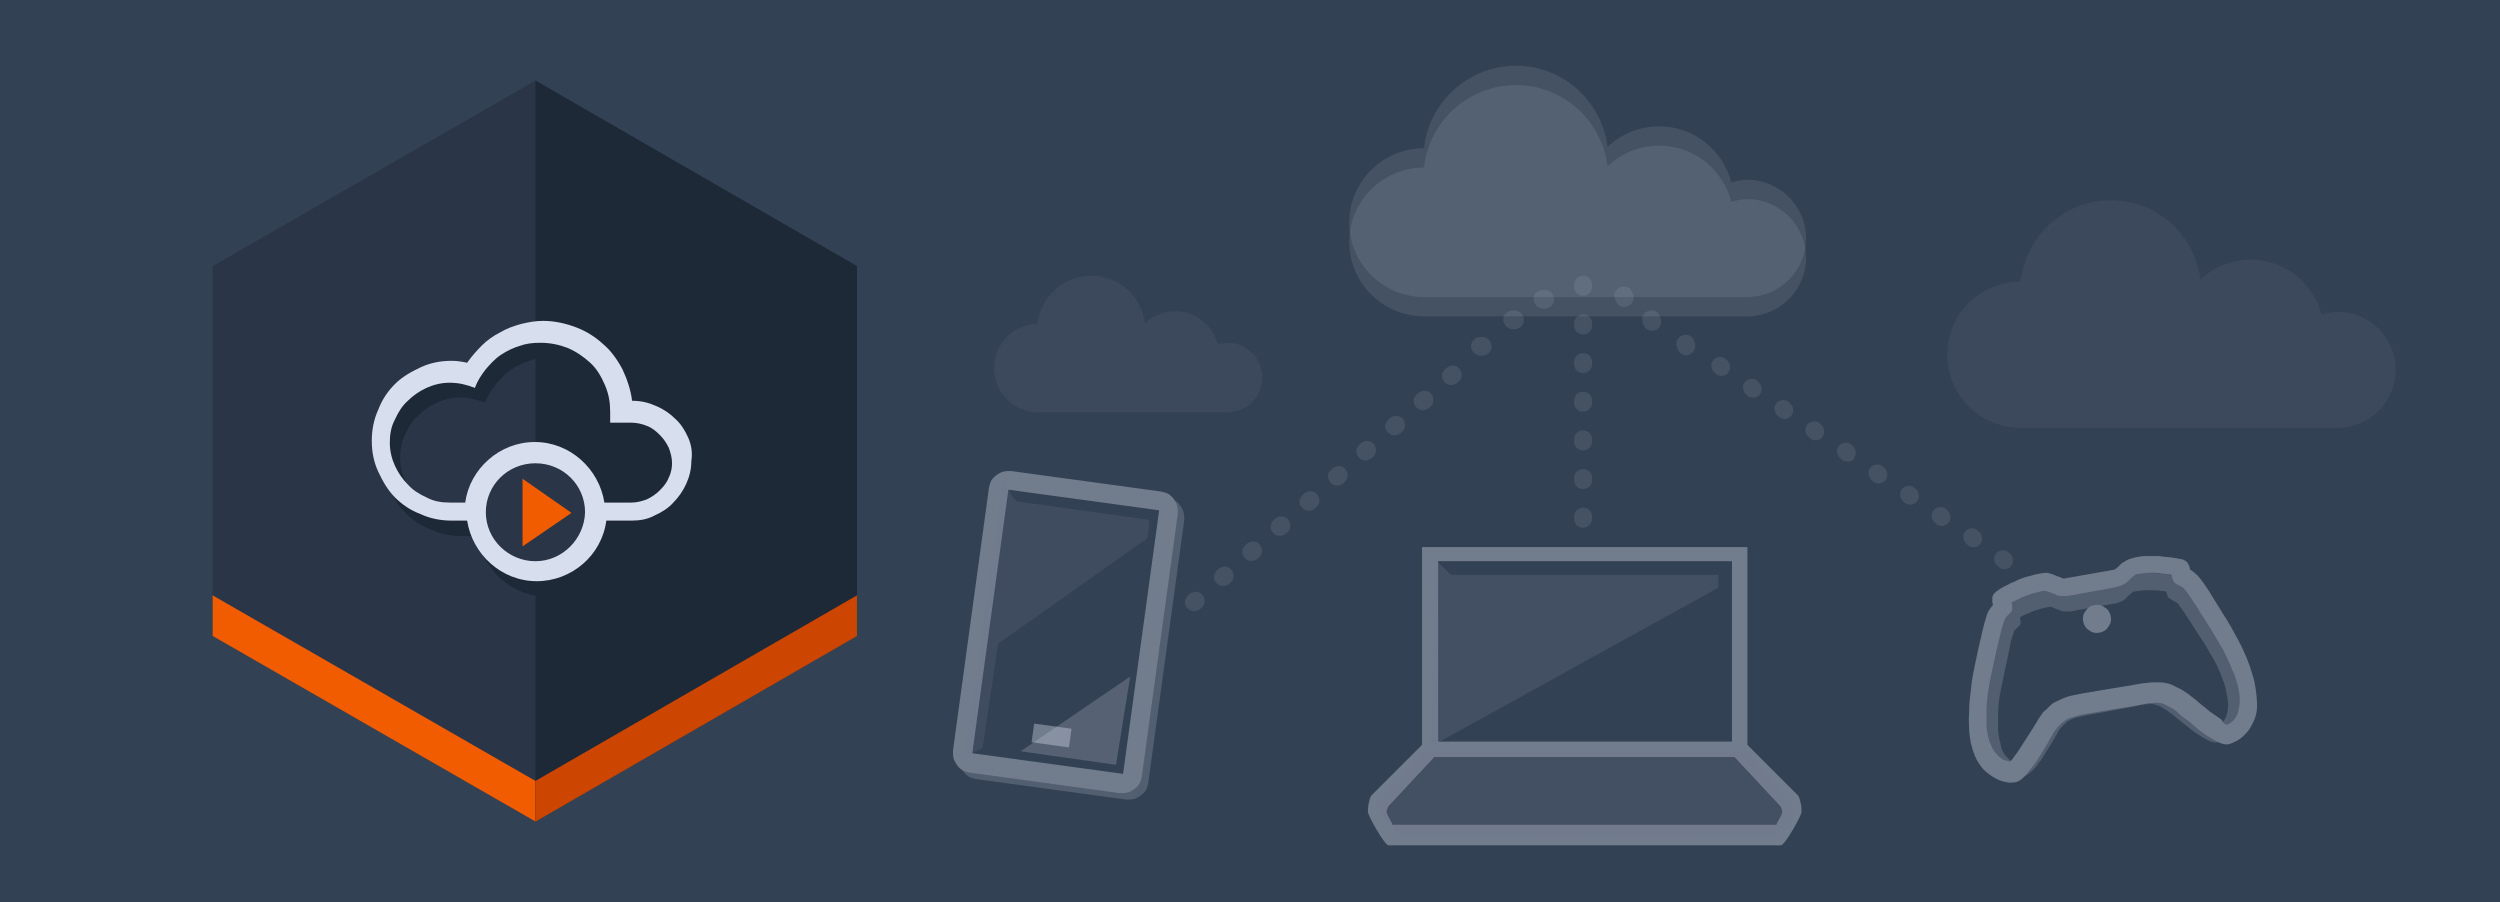<?xml version="1.0" encoding="utf-8"?>
<!-- Generator: Adobe Illustrator 21.1.0, SVG Export Plug-In . SVG Version: 6.00 Build 0)  -->
<svg version="1.1" id="Layer_1" xmlns="http://www.w3.org/2000/svg" xmlns:xlink="http://www.w3.org/1999/xlink" x="0px" y="0px"
	 viewBox="0 0 388 140" style="enable-background:new 0 0 388 140;" xml:space="preserve">
<style type="text/css">
	.st0{fill:#334154;}
	.st1{opacity:0.1;}
	.st2{fill:#E4EAF6;}
	.st3{opacity:5.000000e-02;}
	.st4{opacity:0.35;}
	.st5{opacity:0.5;fill:#E4EAF6;enable-background:new    ;}
	.st6{opacity:0.25;fill:#E4EAF6;enable-background:new    ;}
	.st7{opacity:0.2;fill:#E4EAF6;enable-background:new    ;}
	.st8{fill:#2A3548;}
	.st9{fill:#F25C00;}
	.st10{fill:#1E2937;}
	.st11{fill:#CC4602;}
	.st12{fill:#D7DEED;}
</style>
<rect class="st0" width="388" height="140"/>
<g class="st1">
	<g>
		<path class="st2" d="M221,26L221,26c0.8-7.2,6.9-12.8,14.3-12.8c7.3,0,13.3,5.5,14.2,12.6c2.1-2,4.9-3.2,8-3.2
			c5.4,0,9.9,3.7,11.2,8.7c0.8-0.2,1.7-0.4,2.5-0.4c5,0,9.1,4.1,9.1,9.1s-4.1,9.1-9.1,9.1c-3.5,0-45.1,0-50.2,0
			c-6.4,0-11.6-5.2-11.6-11.6C209.4,31.2,214.6,26,221,26z"/>
	</g>
</g>
<g class="st1">
	<g>
		<path class="st2" d="M221,23L221,23c0.8-7.2,6.9-12.8,14.3-12.8c7.3,0,13.3,5.5,14.2,12.6c2.1-2,4.9-3.2,8-3.2
			c5.4,0,9.9,3.7,11.2,8.7c0.8-0.2,1.7-0.4,2.5-0.4c5,0,9.1,4.1,9.1,9.1s-4.1,9.1-9.1,9.1c-3.5,0-45.1,0-50.2,0
			c-6.4,0-11.6-5.2-11.6-11.6C209.4,28.2,214.6,23,221,23z"/>
	</g>
</g>
<g class="st1">
	<path class="st2" d="M311.4,88.3c-0.4,0.1-0.8,0-1.1-0.2l-0.2-0.2c-0.6-0.4-0.8-1.3-0.4-1.9s1.3-0.8,1.9-0.4l0.2,0.2
		c0.6,0.4,0.8,1.3,0.4,1.9C312.1,88,311.8,88.2,311.4,88.3z M306.6,84.9c-0.4,0.1-0.8,0-1.1-0.2l-0.2-0.2c-0.6-0.4-0.8-1.3-0.4-1.9
		s1.3-0.8,1.9-0.4l0.2,0.2c0.6,0.4,0.8,1.3,0.4,1.9C307.2,84.7,306.9,84.9,306.6,84.9z M301.7,81.6c-0.4,0.1-0.8,0-1.1-0.2l-0.2-0.2
		c-0.6-0.4-0.8-1.3-0.4-1.9s1.3-0.8,1.9-0.4l0.2,0.2c0.6,0.4,0.8,1.3,0.4,1.9C302.3,81.3,302,81.5,301.7,81.6z M296.8,78.3
		c-0.4,0.1-0.8,0-1.1-0.2l-0.2-0.2c-0.6-0.4-0.8-1.3-0.4-1.9s1.3-0.8,1.9-0.4l0.2,0.2c0.6,0.4,0.8,1.3,0.4,1.9
		C297.4,78,297.1,78.2,296.8,78.3z M291.9,75c-0.4,0.1-0.8,0-1.1-0.2l-0.2-0.2c-0.6-0.4-0.8-1.3-0.4-1.9s1.3-0.8,1.9-0.4l0.2,0.2
		c0.6,0.4,0.8,1.3,0.4,1.9C292.6,74.7,292.2,74.9,291.9,75z M287,71.6c-0.4,0.1-0.8,0-1.1-0.2l-0.2-0.2c-0.6-0.4-0.8-1.3-0.4-1.9
		s1.3-0.8,1.9-0.4l0.2,0.2c0.6,0.4,0.8,1.3,0.4,1.9C287.7,71.4,287.4,71.6,287,71.6z M282.1,68.3c-0.4,0.1-0.8,0-1.1-0.2l-0.2-0.2
		c-0.6-0.4-0.8-1.3-0.4-1.9s1.3-0.8,1.9-0.4l0.2,0.2c0.6,0.4,0.8,1.3,0.4,1.9C282.8,68,282.5,68.2,282.1,68.3z M277.3,65
		c-0.4,0.1-0.8,0-1.1-0.2l-0.2-0.2c-0.6-0.4-0.8-1.3-0.4-1.9c0.4-0.6,1.3-0.8,1.9-0.4l0.2,0.2c0.6,0.4,0.8,1.3,0.4,1.9
		C277.9,64.7,277.6,64.9,277.3,65z M272.4,61.7c-0.4,0.1-0.8,0-1.1-0.2l-0.2-0.2c-0.6-0.4-0.8-1.3-0.4-1.9c0.4-0.6,1.3-0.8,1.9-0.4
		l0.2,0.2c0.6,0.4,0.8,1.3,0.4,1.9C273,61.4,272.7,61.6,272.4,61.7z M267.5,58.3c-0.4,0.1-0.8,0-1.1-0.2l-0.2-0.2
		c-0.6-0.4-0.8-1.3-0.4-1.9c0.4-0.6,1.3-0.8,1.9-0.4l0.2,0.2c0.6,0.4,0.8,1.3,0.4,1.9C268.1,58.1,267.8,58.3,267.5,58.3z M262,55.1
		c-0.8,0.2-1.5-0.3-1.7-1.1l-0.1-0.3c-0.2-0.8,0.3-1.5,1.1-1.7c0.8-0.2,1.5,0.3,1.7,1.1l0.1,0.3C263.2,54.2,262.7,54.9,262,55.1z
		 M256.7,51.3c-0.8,0.2-1.5-0.3-1.7-1.1l-0.1-0.3c-0.2-0.8,0.3-1.5,1.1-1.7c0.8-0.2,1.5,0.3,1.7,1.1l0.1,0.3
		C257.9,50.4,257.5,51.2,256.7,51.3z M252.4,47.6c-0.8,0.2-1.5-0.3-1.7-1.1l-0.1-0.3c-0.2-0.8,0.3-1.5,1.1-1.7s1.5,0.3,1.7,1.1
		l0.1,0.3C253.7,46.6,253.2,47.4,252.4,47.6z"/>
</g>
<g class="st1">
	<path class="st2" d="M245.7,81.9c-0.8,0-1.4-0.6-1.4-1.4v-0.3c0-0.8,0.6-1.4,1.4-1.4s1.4,0.6,1.4,1.4v0.3
		C247.1,81.2,246.5,81.9,245.7,81.9z M245.7,75.9c-0.8,0-1.4-0.6-1.4-1.4v-0.3c0-0.8,0.6-1.4,1.4-1.4s1.4,0.6,1.4,1.4v0.3
		C247.1,75.3,246.5,75.9,245.7,75.9z M245.7,69.9c-0.8,0-1.4-0.6-1.4-1.4v-0.3c0-0.8,0.6-1.4,1.4-1.4s1.4,0.6,1.4,1.4v0.3
		C247.1,69.3,246.5,69.9,245.7,69.9z M245.7,63.9c-0.8,0-1.4-0.6-1.4-1.4v-0.3c0-0.8,0.6-1.4,1.4-1.4s1.4,0.6,1.4,1.4v0.3
		C247.1,63.3,246.5,63.9,245.7,63.9z M245.7,57.9c-0.8,0-1.4-0.6-1.4-1.4v-0.3c0-0.8,0.6-1.4,1.4-1.4s1.4,0.6,1.4,1.4v0.3
		C247.1,57.3,246.5,57.9,245.7,57.9z M245.7,51.9c-0.8,0-1.4-0.6-1.4-1.4v-0.3c0-0.8,0.6-1.4,1.4-1.4s1.4,0.6,1.4,1.4v0.3
		C247.1,51.3,246.5,51.9,245.7,51.9z M245.7,45.9c-0.8,0-1.4-0.6-1.4-1.4v-0.3c0-0.8,0.6-1.4,1.4-1.4s1.4,0.6,1.4,1.4v0.3
		C247.1,45.3,246.5,45.9,245.7,45.9z"/>
</g>
<g class="st3">
	<g>
		<path class="st2" d="M313.6,43.7L313.6,43.7c0.8-7.1,6.7-12.6,14-12.6c7.2,0,13.1,5.4,13.9,12.3c2-1.9,4.8-3.1,7.8-3.1
			c5.3,0,9.7,3.6,11,8.5c0.8-0.2,1.6-0.4,2.5-0.4c5,0,9,4,9,9s-4,9-9,9c-3.5,0-44.2,0-49.2,0c-6.3,0-11.4-5.1-11.4-11.4
			C302.2,48.8,307.3,43.7,313.6,43.7z"/>
	</g>
</g>
<g class="st3">
	<g>
		<path class="st2" d="M161,50.3C161,50.3,161.1,50.3,161,50.3c0.5-4.2,4-7.5,8.4-7.5c4.3,0,7.8,3.2,8.3,7.4
			c1.2-1.2,2.9-1.9,4.7-1.9c3.2,0,5.8,2.2,6.6,5.1c0.5-0.1,1-0.2,1.5-0.2c3,0,5.4,2.4,5.4,5.4s-2.4,5.4-5.4,5.4
			c-2.1,0-26.4,0-29.4,0c-3.7,0-6.8-3-6.8-6.8C154.2,53.4,157.3,50.3,161,50.3z"/>
	</g>
</g>
<g class="st4">
	<path class="st5" d="M338.7,90.9c0.3,0.1,0.5,0.3,0.7,0.5s0.4,0.4,0.6,0.7c0.6,0.8,1.2,1.7,1.8,2.5c0.6,0.9,1.1,1.7,1.6,2.6
		c0.7,1.1,1.4,2.3,2,3.4c0.7,1.2,1.2,2.4,1.7,3.6c0.2,0.6,0.4,1.1,0.6,1.7s0.3,1.1,0.4,1.7c0.1,0.8,0.2,1.6,0.1,2.3
		c0,0.8-0.2,1.5-0.5,2.3c-0.1,0.3-0.3,0.7-0.6,1c-0.2,0.3-0.5,0.7-0.8,0.9c-0.3,0.3-0.6,0.5-1,0.7s-0.7,0.3-1.1,0.4s-0.9,0-1.5-0.3
		s-1.1-0.6-1.7-1s-1.1-0.8-1.7-1.3c-0.5-0.4-1-0.8-1.3-1c-0.3-0.3-0.7-0.6-1.1-0.9s-0.8-0.6-1.2-0.8l-0.5-0.3
		c-0.3-0.1-0.6-0.2-0.9-0.3c-0.3,0-0.6-0.1-0.9,0c-0.3,0-0.6,0-1,0.1c-0.3,0-0.6,0.1-0.9,0.2l-3.8,0.7l-3.8,0.7
		c-0.3,0.1-0.6,0.1-0.9,0.2s-0.6,0.1-0.9,0.2s-0.6,0.2-0.9,0.4c-0.3,0.1-0.5,0.3-0.8,0.6l-0.4,0.4c-0.3,0.3-0.6,0.7-0.8,1.2
		c-0.3,0.4-0.5,0.9-0.7,1.2c-0.2,0.4-0.5,0.8-0.9,1.4c-0.3,0.6-0.7,1.2-1.1,1.7c-0.4,0.6-0.8,1.1-1.3,1.5c-0.4,0.4-0.9,0.7-1.3,0.8
		c-0.4,0.1-0.8,0.1-1.2,0c-0.4-0.1-0.8-0.2-1.2-0.4c-0.4-0.2-0.8-0.4-1.1-0.6c-0.3-0.2-0.6-0.5-0.9-0.7c-0.5-0.6-1-1.3-1.3-2
		s-0.5-1.5-0.7-2.2c-0.1-0.6-0.2-1.2-0.2-1.8c0-0.6,0-1.2,0-1.8c0-0.6,0-1.3,0.1-2.1c0.1-0.8,0.2-1.5,0.3-2.4
		c0.1-0.8,0.3-1.7,0.4-2.5c0.2-0.9,0.4-1.7,0.5-2.5c0.2-0.8,0.4-1.6,0.6-2.4c0.2-0.7,0.4-1.4,0.6-2c0.1-0.3,0.2-0.6,0.4-0.8
		c0.2-0.3,0.3-0.5,0.5-0.8c0-0.2-0.1-0.3-0.1-0.5s0-0.3,0-0.5c0-0.1,0-0.3,0.1-0.4s0.2-0.3,0.3-0.4c0.1-0.1,0.3-0.3,0.6-0.4
		c0.3-0.2,0.6-0.3,1-0.5c0.3-0.2,0.7-0.3,1-0.5c0.3-0.1,0.6-0.3,0.8-0.3c0.5-0.2,1-0.4,1.5-0.5s1-0.3,1.5-0.3c0.2,0,0.4-0.1,0.7-0.1
		c0.2,0,0.5,0,0.7,0.1l0,0c0.3,0.1,0.7,0.2,1,0.4c0.3,0.1,0.6,0.2,1,0.4l7.2-1.2c0.3-0.2,0.5-0.4,0.7-0.6s0.4-0.3,0.6-0.5
		c0.2-0.1,0.4-0.3,0.7-0.4c0.2-0.1,0.5-0.2,0.9-0.3c0.5-0.1,1-0.1,1.5-0.2c0.5,0,1,0,1.6,0c0.2,0,0.5,0,0.8,0.1
		c0.4,0,0.7,0.1,1.1,0.1s0.7,0.1,1.1,0.2c0.3,0.1,0.6,0.1,0.8,0.2c0.4,0.2,0.6,0.4,0.7,0.6C338.6,90.3,338.7,90.6,338.7,90.9z
		 M343.9,112.8c0.5-0.2,0.8-0.5,1.1-0.8c0.3-0.3,0.5-0.7,0.6-1.1s0.2-0.9,0.2-1.3c0-0.5,0-0.9-0.1-1.3c-0.1-0.5-0.2-1-0.3-1.5
		c-0.1-0.5-0.3-1-0.5-1.5c-0.5-1.4-1.1-2.7-1.9-3.9c-0.7-1.3-1.5-2.5-2.3-3.7c-0.4-0.7-0.8-1.3-1.3-2c-0.4-0.7-0.9-1.3-1.3-1.9
		c-0.1-0.2-0.3-0.3-0.5-0.4s-0.4-0.2-0.5-0.3c-0.2-0.1-0.3-0.2-0.5-0.3c-0.1-0.1-0.2-0.3-0.3-0.6l-0.1-0.4c-0.8-0.1-1.6-0.2-2.4-0.2
		s-1.6,0-2.4,0.2c-0.1,0-0.1,0-0.2,0s-0.2,0-0.2,0.1c-0.5,0.4-0.8,0.7-1,0.9c-0.2,0.2-0.4,0.4-0.7,0.5c-0.2,0.1-0.5,0.2-0.7,0.3
		c-0.3,0.1-0.7,0.1-1.2,0.2l-5,0.9c-0.5,0.1-0.9,0.2-1.2,0.2c-0.3,0-0.5,0-0.8,0c-0.2,0-0.5-0.1-0.8-0.2s-0.7-0.3-1.2-0.5
		c-0.1,0-0.1,0-0.2,0s-0.2,0-0.2,0c-0.8,0.1-1.6,0.4-2.3,0.6c-0.7,0.3-1.5,0.6-2.2,1c0.1,0.4,0.1,0.7,0.1,0.9c0,0.2-0.2,0.5-0.5,0.7
		c-0.1,0.1-0.2,0.2-0.4,0.4c-0.1,0.1-0.2,0.3-0.2,0.5c-0.3,0.7-0.5,1.5-0.6,2.3c-0.2,0.8-0.3,1.5-0.5,2.3c-0.3,1.4-0.6,2.8-0.9,4.3
		c-0.3,1.4-0.4,2.9-0.4,4.3c0,0.5,0,1,0,1.6c0,0.5,0.1,1.1,0.2,1.6c0.1,0.4,0.2,0.9,0.3,1.3c0.1,0.4,0.3,0.8,0.6,1.2
		c0.3,0.4,0.6,0.6,0.9,0.9c0.4,0.2,0.8,0.4,1.3,0.4c0.2-0.2,0.4-0.4,0.7-0.8c0.3-0.4,0.6-0.8,0.8-1.2c0.3-0.4,0.6-0.9,0.8-1.3
		c0.3-0.4,0.5-0.7,0.6-1c0.1-0.2,0.2-0.4,0.4-0.7c0.2-0.3,0.4-0.6,0.6-0.9s0.4-0.6,0.6-0.8c0.2-0.3,0.4-0.5,0.5-0.6s0.1-0.1,0.2-0.1
		c0,0,0.1-0.1,0.2-0.1c0.3-0.3,0.7-0.6,1.1-0.8c0.4-0.2,0.8-0.4,1.2-0.6c0.4-0.1,0.8-0.3,1.3-0.4c0.4-0.1,0.9-0.2,1.3-0.3l3.8-0.7
		l3.8-0.7c0.4-0.1,0.9-0.1,1.3-0.2s0.9-0.1,1.3-0.1s0.9,0,1.3,0.1s0.9,0.2,1.3,0.4c0.1,0,0.1,0.1,0.2,0.1s0.1,0.1,0.2,0.1
		c0.2,0.1,0.4,0.2,0.7,0.4c0.3,0.2,0.5,0.4,0.8,0.6s0.6,0.4,0.8,0.6c0.3,0.2,0.5,0.4,0.6,0.5c0.2,0.2,0.5,0.4,0.9,0.7
		c0.4,0.3,0.8,0.6,1.2,0.9c0.4,0.3,0.8,0.6,1.2,0.8C343.4,112.6,343.7,112.7,343.9,112.8z"/>
	<path class="st2" d="M339.9,88.4c0.3,0.2,0.5,0.3,0.8,0.6c0.3,0.2,0.5,0.5,0.7,0.7c0.7,0.9,1.3,1.8,1.9,2.8s1.2,1.9,1.8,2.9
		c0.8,1.2,1.5,2.5,2.2,3.8s1.3,2.6,1.8,4c0.2,0.6,0.4,1.2,0.6,1.9c0.2,0.6,0.3,1.3,0.4,1.9c0.1,0.9,0.2,1.7,0.2,2.6
		c0,0.8-0.2,1.7-0.6,2.5c-0.2,0.4-0.4,0.7-0.6,1.1c-0.3,0.4-0.6,0.7-0.9,1s-0.7,0.6-1.1,0.8c-0.4,0.2-0.8,0.4-1.2,0.5
		c-0.4,0.1-1,0-1.6-0.3s-1.3-0.7-1.9-1.1s-1.3-0.9-1.8-1.4c-0.6-0.5-1-0.9-1.4-1.1c-0.4-0.3-0.8-0.6-1.2-1c-0.4-0.4-0.9-0.7-1.3-0.9
		l-0.6-0.3c-0.3-0.2-0.7-0.3-1-0.3s-0.7-0.1-1,0c-0.3,0-0.7,0-1,0.1s-0.7,0.1-1,0.2l-4.2,0.7l-4.2,0.7c-0.3,0.1-0.7,0.1-1,0.2
		s-0.7,0.2-1,0.3c-0.3,0.1-0.7,0.2-1,0.4c-0.3,0.2-0.6,0.4-0.8,0.6l-0.5,0.5c-0.3,0.4-0.7,0.8-0.9,1.3c-0.3,0.5-0.5,0.9-0.8,1.4
		c-0.2,0.4-0.6,0.9-0.9,1.5c-0.4,0.6-0.8,1.3-1.3,1.9s-0.9,1.2-1.4,1.7s-1,0.8-1.4,0.8c-0.4,0.1-0.8,0.1-1.3,0
		c-0.4-0.1-0.9-0.2-1.3-0.4c-0.4-0.2-0.8-0.4-1.2-0.7c-0.4-0.3-0.7-0.5-1-0.8c-0.6-0.7-1.1-1.4-1.4-2.2c-0.3-0.8-0.6-1.6-0.7-2.4
		c-0.1-0.7-0.2-1.3-0.2-2c0-0.6-0.1-1.3,0-2c0-0.7,0-1.4,0.1-2.3c0.1-0.8,0.2-1.7,0.3-2.6c0.1-0.9,0.3-1.8,0.5-2.8
		c0.2-0.9,0.4-1.9,0.6-2.8s0.4-1.8,0.6-2.6c0.2-0.8,0.4-1.6,0.6-2.2c0.1-0.3,0.2-0.6,0.4-0.9c0.2-0.3,0.4-0.6,0.6-0.8
		c0-0.2-0.1-0.4-0.1-0.5c0-0.2,0-0.3,0-0.5s0-0.3,0.1-0.5s0.2-0.3,0.4-0.5c0.1-0.1,0.4-0.3,0.7-0.5c0.3-0.2,0.7-0.4,1.1-0.6
		s0.7-0.4,1.1-0.5c0.4-0.2,0.6-0.3,0.8-0.4c0.5-0.2,1.1-0.4,1.6-0.5c0.6-0.2,1.1-0.3,1.7-0.4c0.2,0,0.5-0.1,0.7-0.1
		c0.3,0,0.5,0,0.7,0.1l0,0c0.4,0.1,0.7,0.2,1.1,0.4c0.4,0.1,0.7,0.3,1.1,0.4l7.9-1.4c0.3-0.2,0.6-0.5,0.8-0.7
		c0.2-0.2,0.4-0.4,0.7-0.5c0.2-0.2,0.5-0.3,0.7-0.4c0.3-0.1,0.6-0.2,1-0.3c0.5-0.1,1.1-0.2,1.7-0.2s1.1,0,1.7,0c0.2,0,0.5,0,0.9,0.1
		c0.4,0,0.8,0.1,1.2,0.1c0.4,0.1,0.8,0.1,1.2,0.2c0.4,0.1,0.7,0.1,0.8,0.2c0.4,0.2,0.7,0.4,0.7,0.7C339.8,87.7,339.8,88,339.9,88.4z
		 M345.6,112.5c0.5-0.2,0.9-0.5,1.2-0.9c0.3-0.4,0.5-0.8,0.6-1.3s0.2-0.9,0.2-1.4s0-1-0.1-1.5c-0.1-0.6-0.2-1.1-0.4-1.7
		c-0.2-0.6-0.3-1.1-0.6-1.6c-0.6-1.5-1.2-2.9-2.1-4.3c-0.8-1.4-1.6-2.7-2.5-4.1c-0.5-0.7-0.9-1.5-1.4-2.2s-0.9-1.4-1.5-2.1
		c-0.2-0.2-0.3-0.3-0.5-0.4s-0.4-0.2-0.6-0.3c-0.2-0.1-0.4-0.2-0.5-0.4c-0.1-0.1-0.2-0.4-0.3-0.7l-0.1-0.4c-0.9-0.1-1.8-0.2-2.6-0.3
		c-0.9,0-1.7,0-2.6,0.2c-0.1,0-0.2,0-0.2,0c-0.1,0-0.2,0-0.2,0.1c-0.5,0.4-0.9,0.7-1.1,1c-0.3,0.2-0.5,0.4-0.7,0.5s-0.5,0.2-0.8,0.3
		c-0.3,0.1-0.7,0.2-1.3,0.3l-5.5,1c-0.6,0.1-1,0.2-1.3,0.2s-0.6,0-0.9,0s-0.6-0.1-0.9-0.3c-0.3-0.1-0.8-0.3-1.4-0.5
		c-0.1,0-0.2,0-0.2,0c-0.1,0-0.2,0-0.2,0c-0.9,0.2-1.7,0.4-2.5,0.7s-1.6,0.7-2.4,1.1c0.1,0.4,0.1,0.7,0.1,1s-0.2,0.5-0.5,0.8
		c-0.1,0.1-0.3,0.3-0.4,0.4c-0.1,0.2-0.2,0.3-0.3,0.5c-0.3,0.8-0.5,1.6-0.7,2.5c-0.2,0.8-0.4,1.7-0.6,2.5c-0.3,1.5-0.7,3.1-1,4.7
		s-0.5,3.2-0.5,4.7c0,0.6,0,1.1,0,1.7s0.1,1.2,0.2,1.7s0.2,1,0.4,1.4c0.2,0.5,0.4,0.9,0.7,1.3c0.3,0.4,0.6,0.7,1,1s0.9,0.4,1.4,0.5
		c0.2-0.2,0.4-0.5,0.7-0.9c0.3-0.4,0.6-0.8,0.9-1.3s0.6-0.9,0.9-1.4s0.5-0.8,0.7-1.1c0.1-0.2,0.3-0.4,0.5-0.8c0.2-0.3,0.4-0.6,0.6-1
		c0.2-0.3,0.4-0.6,0.6-0.9s0.4-0.5,0.6-0.6c0.1-0.1,0.1-0.1,0.2-0.2s0.1-0.1,0.2-0.2c0.4-0.4,0.7-0.7,1.2-0.9
		c0.4-0.2,0.9-0.4,1.3-0.6c0.5-0.2,0.9-0.3,1.4-0.4s1-0.2,1.5-0.3l4.2-0.7l4.2-0.7c0.5-0.1,1-0.2,1.5-0.2c0.5-0.1,1-0.1,1.5-0.1
		s1,0,1.4,0.1c0.5,0.1,0.9,0.2,1.4,0.5c0.1,0,0.2,0.1,0.2,0.1c0.1,0,0.1,0.1,0.2,0.1c0.2,0.1,0.5,0.2,0.8,0.4
		c0.3,0.2,0.6,0.4,0.9,0.6s0.6,0.5,0.9,0.7s0.5,0.4,0.7,0.6c0.3,0.2,0.6,0.5,1,0.8s0.8,0.7,1.3,1c0.4,0.3,0.9,0.6,1.3,0.9
		C345,112.2,345.3,112.4,345.6,112.5z M325.1,93.9c0.6-0.1,1.1,0,1.6,0.4c0.5,0.3,0.8,0.8,0.9,1.4s0,1.1-0.4,1.6
		c-0.3,0.5-0.8,0.8-1.4,0.9s-1.1,0-1.6-0.4c-0.5-0.3-0.8-0.8-0.9-1.4s0-1.1,0.4-1.6C324.1,94.2,324.5,94,325.1,93.9z"/>
</g>
<g class="st4">
	<path class="st2" d="M279,123.4c0.3,0.3,0.4,1,0.5,1.4s0.1,0.8,0.1,1.2c0,0.6-2.6,5.2-3.2,5.2h-60.9c-0.6,0-3.2-4.6-3.2-5.2
		c0-0.3,0-0.7,0.1-1.2c0.1-0.4,0.2-1.1,0.5-1.4l7.8-7.8V84.9h50.5v30.7L279,123.4z M275.7,128c0-0.3,1-1.6,0.9-2.1
		c-0.1-0.4-0.2-0.8-0.4-0.9l-7-7.5h-46.6l-7,7.5c-0.2,0.2-0.3,0.5-0.4,0.9c-0.1,0.4,0.9,1.8,0.9,2.1H275.7z M223.2,115.1h45.6v-28
		h-45.6L223.2,115.1L223.2,115.1z"/>
	<polygon class="st6" points="222,115.9 223,87.1 225.2,89.2 266.7,89.2 266.7,91.2 	"/>
	<path class="st6" d="M278.2,125.1c-0.2-0.3-0.3-0.6-0.5-0.8l-6.8-7.8h-50l-6.8,7.8c-0.2,0.2-0.4,0.5-0.5,0.8l3.5,4.8l58.3,0.1
		l3.5-3.7L278.2,125.1z"/>
</g>
<g>
	<g class="st4">
		<path class="st2" d="M180.3,76.3c0.4,0.1,0.8,0.2,1.1,0.4c0.3,0.2,0.6,0.5,0.8,0.8s0.4,0.6,0.5,1s0.1,0.8,0.1,1.2l-5.6,40.9
			c-0.1,0.4-0.2,0.8-0.4,1.1c-0.2,0.3-0.5,0.6-0.8,0.8c-0.3,0.2-0.6,0.4-1,0.5s-0.8,0.1-1.2,0.1l-23.4-3.2c-0.4-0.1-0.8-0.2-1.1-0.4
			c-0.3-0.2-0.6-0.5-0.8-0.8s-0.4-0.6-0.5-1s-0.1-0.8-0.1-1.2l5.6-40.9c0.1-0.4,0.2-0.8,0.4-1.1c0.2-0.3,0.5-0.6,0.8-0.8
			c0.3-0.2,0.6-0.4,1-0.5s0.8-0.1,1.2-0.1L180.3,76.3z M179.9,79.2L156.5,76l-5.6,40.9l23.4,3.2L179.9,79.2z M160.5,112.3l5.8,0.8
			l-0.4,2.9l-5.8-0.8L160.5,112.3z"/>
		<polygon class="st7" points="155.6,74.8 157.7,77.8 178.4,80.7 178.1,83.5 154.9,99.9 152.5,116.1 149.7,117.4 		"/>
		<path class="st5" d="M181.3,77.3c0.4,0.1,0.8,0.2,1.1,0.4c0.3,0.2,0.6,0.5,0.8,0.8s0.4,0.6,0.5,1s0.1,0.8,0.1,1.2l-5.6,40.9
			c-0.1,0.4-0.2,0.8-0.4,1.1c-0.2,0.3-0.5,0.6-0.8,0.8c-0.3,0.2-0.6,0.4-1,0.5s-0.8,0.1-1.2,0.1l-23.4-3.2c-0.4-0.1-0.8-0.2-1.1-0.4
			c-0.3-0.2-0.6-0.5-0.8-0.8s-0.4-0.6-0.5-1s-0.1-0.8-0.1-1.2l5.6-40.9c0.1-0.4,0.2-0.8,0.4-1.1c0.2-0.3,0.5-0.6,0.8-0.8
			c0.3-0.2,0.6-0.4,1-0.5s0.8-0.1,1.2-0.1L181.3,77.3z M180.6,78.6L156,75.2l-5.8,42.3l24.6,3.4L180.6,78.6z"/>
	</g>
	<polygon class="st7" points="173.2,118.7 175.4,105 158.4,116.6 	"/>
</g>
<g class="st1">
	<path class="st2" d="M183.9,93.4c0-0.4,0.2-0.7,0.5-1l0.2-0.2c0.6-0.5,1.5-0.5,2,0.1s0.5,1.5-0.1,2l-0.2,0.2
		c-0.6,0.5-1.5,0.5-2-0.1C184,94.1,183.9,93.8,183.9,93.4z M188.4,89.5c0-0.4,0.2-0.7,0.5-1l0.2-0.2c0.6-0.5,1.5-0.5,2,0.1
		s0.5,1.5-0.1,2l-0.2,0.2c-0.6,0.5-1.5,0.5-2-0.1C188.5,90.2,188.4,89.9,188.4,89.5z M192.8,85.6c0-0.4,0.2-0.7,0.5-1l0.2-0.2
		c0.6-0.5,1.5-0.5,2,0.1s0.5,1.5-0.1,2l-0.2,0.2c-0.6,0.5-1.5,0.5-2-0.1C192.9,86.3,192.8,86,192.8,85.6z M197.2,81.7
		c0-0.4,0.2-0.7,0.5-1l0.2-0.2c0.6-0.5,1.5-0.5,2,0.1s0.5,1.5-0.1,2l-0.2,0.2c-0.6,0.5-1.5,0.5-2-0.1
		C197.3,82.4,197.2,82.1,197.2,81.7z M201.7,77.8c0-0.4,0.2-0.7,0.5-1l0.2-0.2c0.6-0.5,1.5-0.5,2,0.1s0.5,1.5-0.1,2l-0.2,0.2
		c-0.6,0.5-1.5,0.5-2-0.1C201.8,78.5,201.6,78.2,201.7,77.8z M206.1,73.9c0-0.4,0.2-0.7,0.5-1l0.2-0.2c0.6-0.5,1.5-0.5,2,0.1
		s0.5,1.5-0.1,2l-0.2,0.2c-0.6,0.5-1.5,0.5-2-0.1C206.2,74.6,206.1,74.2,206.1,73.9z M210.5,70c0-0.4,0.2-0.7,0.5-1l0.2-0.2
		c0.6-0.5,1.5-0.5,2,0.1s0.5,1.5-0.1,2l-0.2,0.2c-0.6,0.5-1.5,0.5-2-0.1C210.6,70.7,210.5,70.3,210.5,70z M215,66.1
		c0-0.4,0.2-0.7,0.5-1l0.2-0.2c0.6-0.5,1.5-0.5,2,0.1s0.5,1.5-0.1,2l-0.2,0.2c-0.6,0.5-1.5,0.5-2-0.1
		C215.1,66.8,214.9,66.4,215,66.1z M219.4,62.2c0-0.4,0.2-0.7,0.5-1l0.2-0.2c0.6-0.5,1.5-0.5,2,0.1s0.5,1.5-0.1,2l-0.2,0.2
		c-0.6,0.5-1.5,0.5-2-0.1C219.5,62.9,219.4,62.5,219.4,62.2z M223.8,58.3c0-0.4,0.2-0.7,0.5-1l0.2-0.2c0.6-0.5,1.5-0.5,2,0.1
		s0.5,1.5-0.1,2l-0.2,0.2c-0.6,0.5-1.5,0.5-2-0.1C223.9,59,223.8,58.6,223.8,58.3z M228.3,53.7c0-0.8,0.7-1.4,1.5-1.4h0.3
		c0.8,0,1.4,0.7,1.4,1.5s-0.7,1.4-1.5,1.4h-0.3C228.9,55.1,228.3,54.5,228.3,53.7z M233.3,49.6c0-0.8,0.7-1.4,1.5-1.4h0.3
		c0.8,0,1.4,0.7,1.4,1.5s-0.7,1.4-1.5,1.4h-0.3C233.9,51,233.3,50.3,233.3,49.6z M238,46.4c0-0.8,0.7-1.4,1.5-1.4h0.3
		c0.8,0,1.4,0.7,1.4,1.5s-0.7,1.4-1.5,1.4h-0.3C238.6,47.8,238,47.1,238,46.4z"/>
</g>
<g>
	<g>
		<polygon class="st8" points="133,98.7 133,41.3 83.1,12.5 33,41.3 33,98.7 83.1,127.5 		"/>
		<polygon class="st9" points="33,92.4 83.1,121.2 133,92.4 133,98.7 83.1,127.5 33,98.7 		"/>
		<polygon class="st10" points="133,98.7 133,41.3 83.1,12.5 83.1,127.5 		"/>
		<polygon class="st11" points="133,98.7 133,92.4 83.1,121.2 83.1,127.5 		"/>
	</g>
	<path class="st10" d="M108.3,70.2c-0.5-1.1-1.1-2.1-2-2.9c-0.8-0.8-1.8-1.5-3-2c-1.1-0.5-2.3-0.8-3.7-0.8c-0.2-1.7-0.8-3.4-1.5-4.9
		c-0.8-1.5-1.8-2.9-3-3.9c-1.2-1.1-2.6-2-4.2-2.6s-3.3-1-5.1-1c-1.2,0-2.3,0.2-3.5,0.5c-1.1,0.3-2.2,0.7-3.2,1.3c-1,0.5-2,1.2-2.8,2
		s-1.6,1.7-2.3,2.7c-0.8-0.2-1.5-0.2-2.3-0.2c-1.7,0-3.3,0.3-4.8,1c-1.5,0.7-2.9,1.5-4,2.6c-1.1,1.1-2,2.4-2.6,4
		c-0.7,1.5-1,3.2-1,4.8c0,1.7,0.3,3.3,1,4.8s1.5,2.9,2.6,4c1.1,1.1,2.4,2,4,2.6c1.5,0.7,3.2,1,4.8,1h2.4c0.8,5.2,5.3,9.4,10.8,9.4
		s10.1-4,10.8-9.4h4.2c1.3,0,2.5-0.2,3.6-0.8c1.1-0.5,2.1-1.1,2.9-2c0.8-0.8,1.5-1.8,2-2.9s0.8-2.3,0.8-3.6
		C109.1,72.6,108.8,71.4,108.3,70.2z M84.6,89.4c-4.2,0-7.7-3.4-7.7-7.6s3.4-7.6,7.7-7.6c4.2,0,7.7,3.4,7.7,7.6
		C92.2,85.9,88.8,89.4,84.6,89.4z M105.4,76.4c-0.3,0.8-0.8,1.4-1.4,2s-1.2,1-2,1.4c-0.8,0.3-1.6,0.5-2.4,0.5h-4.2
		c-0.8-5.2-5.3-9.4-10.8-9.4c-5.4,0-10.1,4.1-10.8,9.4h-2.4c-1.3,0-2.5-0.2-3.6-0.8c-1.1-0.5-2.1-1.1-2.9-2c-0.8-0.8-1.5-1.8-2-2.9
		s-0.8-2.3-0.8-3.6s0.2-2.5,0.8-3.6c0.5-1.1,1.1-2.1,2-2.9c0.8-0.8,1.8-1.5,2.9-2s2.3-0.8,3.6-0.8c1.4,0,2.6,0.3,3.9,0.8
		c0.4-1.1,1-2,1.7-2.9c0.7-0.8,1.4-1.6,2.3-2.2c0.9-0.6,1.9-1.1,2.9-1.4c1.1-0.4,2.1-0.5,3.3-0.5c1.5,0,2.9,0.3,4.2,0.8
		c1.4,0.6,2.5,1.4,3.5,2.3c1,1,1.7,2.1,2.3,3.5c0.6,1.4,0.8,2.7,0.8,4.2v1.6h3.1c0.8,0,1.7,0.2,2.4,0.5s1.4,0.8,2,1.4s1,1.2,1.4,2
		c0.3,0.8,0.5,1.6,0.5,2.4C106,74.8,105.8,75.6,105.4,76.4z"/>
	<ellipse class="st8" cx="83.5" cy="79.8" rx="8.4" ry="8.4"/>
	<g>
		<path class="st12" d="M106.8,67.9c-0.5-1.1-1.1-2.1-2-2.9c-0.8-0.8-1.8-1.5-3-2c-1.1-0.5-2.3-0.8-3.7-0.8
			c-0.2-1.7-0.8-3.4-1.5-4.9c-0.8-1.5-1.8-2.9-3-3.9c-1.2-1.1-2.6-2-4.2-2.6s-3.3-1-5.1-1c-1.2,0-2.3,0.2-3.5,0.5
			c-1.1,0.3-2.2,0.7-3.2,1.3c-1,0.5-2,1.2-2.8,2s-1.6,1.7-2.3,2.7c-0.9-0.2-1.7-0.3-2.4-0.3c-1.7,0-3.3,0.3-4.8,1
			c-1.5,0.7-2.9,1.5-4,2.6s-2,2.4-2.6,4c-0.7,1.5-1,3.2-1,4.8c0,1.7,0.3,3.3,1,4.8s1.5,2.9,2.6,4s2.4,2,4,2.6c1.5,0.7,3.2,1,4.8,1
			h2.4c0.8,5.2,5.3,9.4,10.8,9.4c5.4,0,10.1-4,10.8-9.4H98c1.3,0,2.5-0.2,3.6-0.8c1.1-0.5,2.1-1.1,2.9-2c0.8-0.8,1.5-1.8,2-2.9
			s0.8-2.3,0.8-3.6C107.5,70.3,107.3,69,106.8,67.9z M83.1,87.1c-4.2,0-7.7-3.4-7.7-7.6s3.4-7.6,7.7-7.6s7.7,3.4,7.7,7.6
			C90.7,83.6,87.3,87.1,83.1,87.1z M103.8,74.1c-0.3,0.8-0.8,1.4-1.4,2s-1.2,1-2,1.4C99.6,77.8,98.8,78,98,78h-4.2
			c-0.8-5.2-5.3-9.4-10.8-9.4S72.9,72.8,72.2,78h-2.4c-1.3,0-2.5-0.2-3.6-0.8c-1.1-0.5-2.1-1.1-2.9-2c-0.8-0.8-1.5-1.8-2-2.9
			s-0.8-2.3-0.8-3.6c0-1.3,0.2-2.5,0.8-3.6c0.5-1.1,1.1-2.1,2-2.9c0.8-0.8,1.8-1.5,2.9-2c1.1-0.5,2.3-0.8,3.6-0.8
			c1.4,0,2.6,0.3,3.9,0.8c0.4-1.1,1-2,1.7-2.9c0.7-0.8,1.4-1.6,2.3-2.2s1.9-1.1,2.9-1.4c1.1-0.4,2.1-0.5,3.3-0.5
			c1.5,0,2.9,0.3,4.2,0.8c1.4,0.6,2.5,1.4,3.5,2.3c1,0.9,1.7,2.1,2.3,3.5c0.6,1.4,0.8,2.7,0.8,4.2v1.6H98c0.8,0,1.7,0.2,2.4,0.5
			c0.8,0.3,1.4,0.8,2,1.4s1,1.2,1.4,2c0.3,0.8,0.5,1.6,0.5,2.4C104.3,72.5,104.2,73.3,103.8,74.1z"/>
		<polygon class="st9" points="81.1,84.8 81.1,74.3 88.7,79.6 		"/>
	</g>
</g>
</svg>
